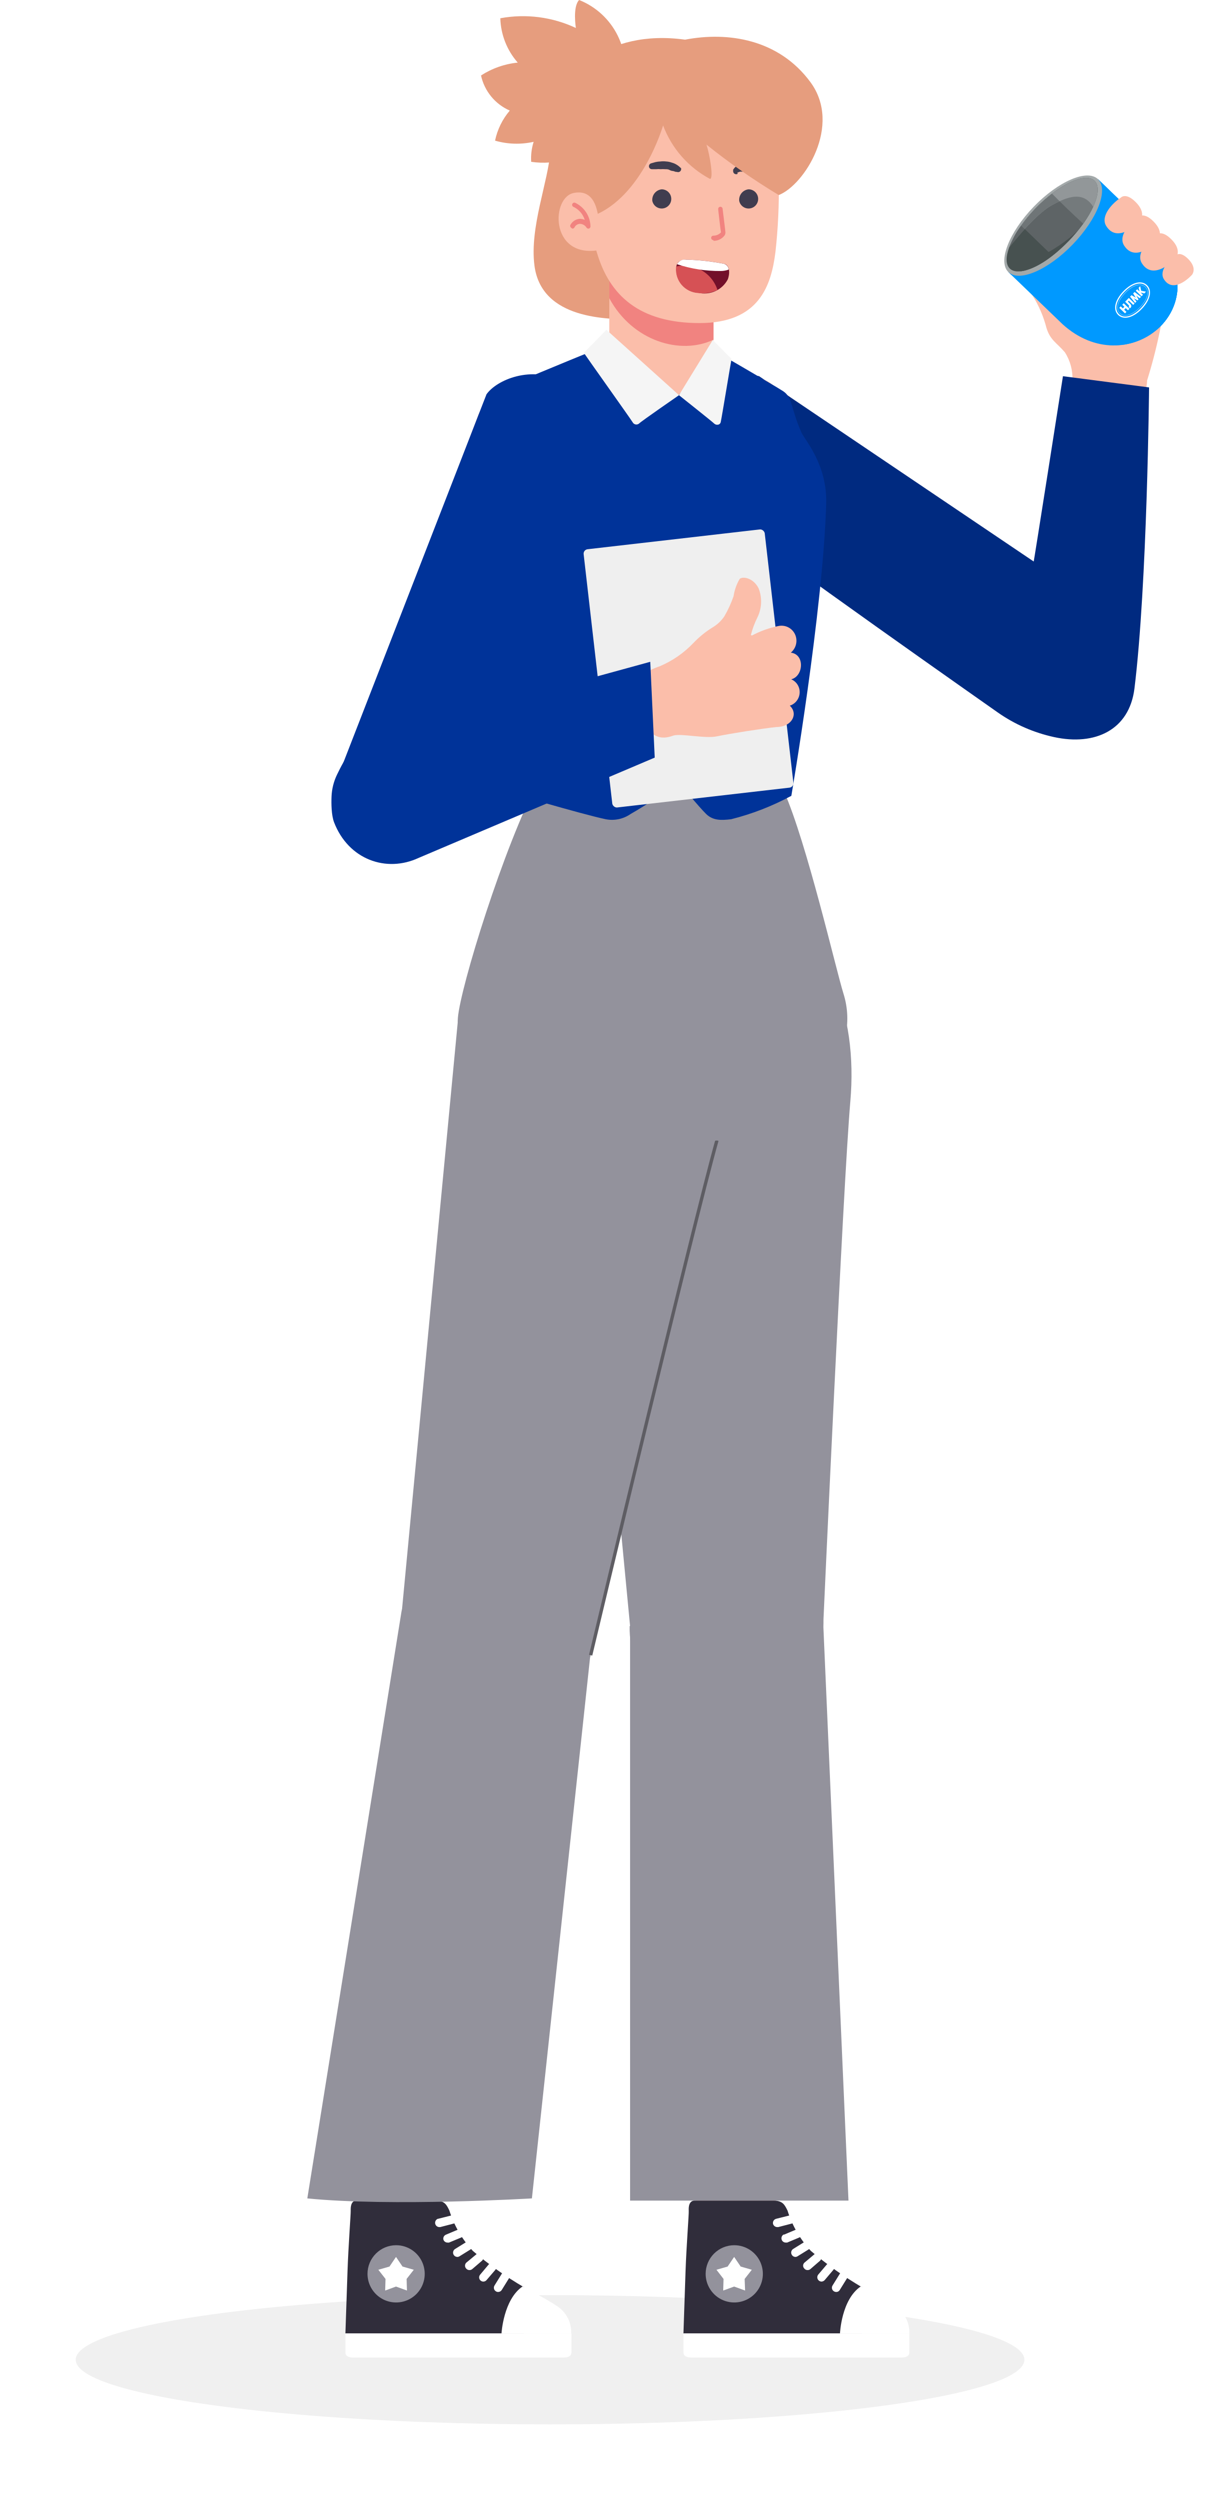 <svg width="271" height="561" viewBox="0 0 271 561" fill="none" xmlns="http://www.w3.org/2000/svg">
<path d="M139.796 19.666C140.879 15.76 140.481 11.592 138.678 7.963C136.875 4.333 133.795 1.497 130.029 0C128.532 1.497 129.294 6.275 129.294 6.275C124.006 3.797 118.075 3.035 112.332 4.096C112.436 7.768 113.82 11.287 116.244 14.047C113.306 14.343 110.481 15.333 108 16.935C108.376 18.666 109.158 20.282 110.281 21.652C111.404 23.021 112.836 24.104 114.459 24.812C112.806 26.747 111.668 29.068 111.151 31.56C113.971 32.373 116.951 32.464 119.815 31.822C119.353 33.271 119.166 34.794 119.264 36.312C121.984 36.712 124.758 36.507 127.39 35.713C130.022 34.919 132.447 33.554 134.492 31.717C137.205 28.186 139.025 24.052 139.796 19.666Z" fill="#E69D7E"/>
<path d="M123.57 33.844C123.15 40.645 118.87 50.964 119.999 59.602C121.574 71.784 136.645 71.653 142.474 71.653H151.112V33.844H123.57Z" fill="#E69D7E"/>
<path d="M136.803 57.658V79.95C136.803 79.95 138.562 87.617 150.325 87.617C152.665 87.814 154.992 87.108 156.828 85.643C158.664 84.178 159.87 82.066 160.197 79.74V57.684L136.803 57.658Z" fill="#FBBEAA"/>
<path d="M160.197 76.221C152.819 79.74 142.028 76.589 136.803 66.927V57.658H160.197V76.221Z" fill="#F18380"/>
<path d="M174.848 40.539C174.944 45.87 174.699 51.203 174.113 56.503C173.168 64.091 170.463 72.493 157.073 72.493C143.682 72.493 136.829 66.428 133.967 56.503C132.234 50.516 128.716 41.642 130.16 31.402C131.604 21.162 137.774 14.467 152.32 14.073C166.866 13.679 176.345 20.217 174.848 40.539Z" fill="#FBBEAA"/>
<path d="M146.465 45.108C146.554 45.503 146.753 45.866 147.039 46.154C147.325 46.441 147.687 46.642 148.082 46.733C148.477 46.824 148.89 46.802 149.273 46.669C149.656 46.535 149.994 46.297 150.247 45.98C150.5 45.663 150.659 45.282 150.705 44.879C150.751 44.476 150.682 44.068 150.506 43.703C150.331 43.337 150.055 43.029 149.712 42.813C149.369 42.597 148.971 42.482 148.566 42.482C148.255 42.515 147.953 42.609 147.679 42.759C147.404 42.909 147.162 43.112 146.967 43.356C146.772 43.6 146.627 43.881 146.541 44.182C146.454 44.482 146.429 44.797 146.465 45.108Z" fill="#403D4F"/>
<path d="M165.973 45.108C166.062 45.503 166.261 45.866 166.547 46.154C166.833 46.441 167.195 46.642 167.59 46.733C167.985 46.824 168.398 46.802 168.781 46.669C169.164 46.535 169.502 46.297 169.755 45.98C170.008 45.663 170.167 45.282 170.213 44.879C170.259 44.476 170.19 44.068 170.014 43.703C169.839 43.337 169.563 43.029 169.22 42.813C168.877 42.597 168.479 42.482 168.074 42.482C167.763 42.515 167.461 42.609 167.187 42.759C166.912 42.909 166.67 43.112 166.475 43.356C166.28 43.6 166.135 43.881 166.049 44.182C165.963 44.482 165.937 44.797 165.973 45.108Z" fill="#403D4F"/>
<path d="M152.819 37.677C152.819 37.677 152.819 37.677 152.583 37.441C152.373 37.252 152.144 37.085 151.9 36.942C151.575 36.742 151.221 36.592 150.85 36.496C150.437 36.343 150.003 36.255 149.564 36.233C149.136 36.181 148.704 36.181 148.277 36.233C147.915 36.245 147.555 36.289 147.201 36.365L146.177 36.653C146.007 36.708 145.866 36.826 145.783 36.983C145.7 37.14 145.681 37.323 145.73 37.494C145.77 37.63 145.853 37.75 145.967 37.835C146.08 37.92 146.218 37.966 146.36 37.966H147.384C147.689 37.927 147.998 37.927 148.303 37.966C148.653 37.94 149.004 37.94 149.354 37.966C149.695 37.966 150.036 37.966 150.351 38.15C150.666 38.334 150.929 38.36 151.191 38.386L151.743 38.57H151.979C152.143 38.641 152.328 38.646 152.495 38.582C152.662 38.518 152.797 38.391 152.872 38.229C152.918 38.139 152.942 38.041 152.942 37.94C152.942 37.84 152.918 37.74 152.872 37.651L152.819 37.677Z" fill="#403D4F"/>
<path d="M165.58 38.675H165.737L166.157 38.518H166.446H166.735C166.967 38.441 167.204 38.38 167.444 38.334C167.687 38.295 167.935 38.295 168.179 38.334C168.405 38.295 168.636 38.295 168.862 38.334H169.702C169.878 38.327 170.045 38.252 170.168 38.125C170.29 37.998 170.358 37.828 170.358 37.651C170.353 37.521 170.311 37.395 170.236 37.288C170.162 37.181 170.059 37.097 169.938 37.047L169.124 36.758C168.827 36.661 168.518 36.608 168.205 36.601C167.857 36.549 167.503 36.549 167.155 36.601C166.465 36.67 165.81 36.934 165.265 37.362C165.067 37.494 164.897 37.663 164.766 37.861C164.634 38.019 164.634 38.071 164.608 38.071V38.334C164.594 38.457 164.613 38.583 164.665 38.696C164.716 38.809 164.798 38.906 164.901 38.977C165.003 39.047 165.123 39.088 165.248 39.095C165.372 39.102 165.496 39.075 165.606 39.016L165.58 38.675Z" fill="#403D4F"/>
<path d="M160.197 54.035C160.638 54.045 161.075 53.959 161.479 53.782C161.883 53.605 162.243 53.342 162.534 53.011C162.648 52.898 162.737 52.763 162.796 52.614C162.855 52.464 162.882 52.305 162.875 52.144C162.875 51.856 162.403 48.232 162.245 46.893C162.245 46.761 162.193 46.634 162.099 46.54C162.006 46.447 161.879 46.394 161.746 46.394C161.614 46.394 161.487 46.447 161.394 46.54C161.3 46.634 161.248 46.761 161.248 46.893C161.248 47.103 161.799 51.856 161.878 52.144C161.66 52.378 161.395 52.565 161.101 52.691C160.808 52.818 160.491 52.882 160.171 52.88C160.039 52.88 159.912 52.932 159.818 53.026C159.725 53.119 159.672 53.246 159.672 53.378C159.672 53.511 159.725 53.638 159.818 53.731C159.912 53.825 160.039 53.877 160.171 53.877L160.197 54.035Z" fill="#F18380"/>
<path d="M162.665 59.207C163.663 59.47 164.004 60.94 163.427 62.647C162.823 63.821 161.843 64.759 160.644 65.311C159.444 65.863 158.095 65.997 156.81 65.693C156.113 65.656 155.431 65.481 154.802 65.177C154.173 64.874 153.612 64.448 153.15 63.925C152.688 63.402 152.335 62.791 152.111 62.13C151.888 61.469 151.798 60.77 151.848 60.074C151.848 58.945 152.609 58.262 154.08 58.262C156.963 58.338 159.835 58.654 162.665 59.207Z" fill="#73102A"/>
<path d="M151.795 60.074C151.795 60.074 151.795 59.916 151.795 59.811C153.721 59.36 155.746 59.649 157.468 60.622C159.19 61.595 160.483 63.18 161.09 65.062C159.731 65.728 158.202 65.966 156.705 65.745C156.008 65.702 155.326 65.52 154.7 65.21C154.074 64.901 153.516 64.469 153.058 63.941C152.601 63.413 152.254 62.799 152.037 62.135C151.82 61.471 151.738 60.77 151.795 60.074Z" fill="#D65155"/>
<path d="M161.773 60.809C158.456 60.836 155.156 60.322 152.005 59.286C152.199 58.931 152.496 58.642 152.857 58.459C153.218 58.277 153.626 58.208 154.027 58.262C156.91 58.338 159.782 58.654 162.613 59.208C162.887 59.3 163.128 59.471 163.306 59.7C163.483 59.929 163.589 60.205 163.61 60.494C163.021 60.708 162.399 60.815 161.773 60.809Z" fill="white"/>
<path d="M148.881 28.146C148.881 28.146 144.233 44.215 133.127 48.442C131.837 48.458 130.563 48.164 129.411 47.583C128.26 47.003 127.265 46.154 126.51 45.108C123.561 38.903 122.73 31.902 124.147 25.179C126.012 16.988 135.858 6.433 153.817 8.901C163.4 7.063 174.822 8.743 181.963 18.432C189.105 28.12 180.598 41.537 174.848 43.769C169.192 40.364 163.771 36.583 158.622 32.452C159.409 34.92 160.25 40.145 159.409 40.145C154.556 37.561 150.812 33.295 148.881 28.146Z" fill="#E69D7E"/>
<path d="M134.492 50.385C134.282 46.815 133.311 42.508 128.978 43.27C123.727 44.031 123.36 57.816 134.23 56.162L134.492 50.385Z" fill="#FBBEAA"/>
<path d="M128.532 51.305C128.622 51.301 128.71 51.275 128.788 51.229C128.866 51.183 128.931 51.119 128.978 51.042C129.087 50.81 129.257 50.611 129.47 50.468C129.683 50.325 129.93 50.242 130.186 50.228C130.486 50.231 130.781 50.31 131.042 50.456C131.304 50.603 131.524 50.814 131.683 51.068C131.742 51.163 131.831 51.235 131.935 51.273C132.04 51.311 132.155 51.313 132.26 51.278C132.361 51.235 132.446 51.161 132.502 51.066C132.559 50.972 132.585 50.863 132.576 50.753C132.542 49.646 132.202 48.57 131.595 47.643C130.989 46.716 130.137 45.975 129.136 45.502C129.073 45.477 129.006 45.465 128.938 45.468C128.87 45.47 128.804 45.486 128.742 45.514C128.681 45.543 128.626 45.584 128.581 45.635C128.536 45.685 128.502 45.744 128.48 45.809C128.459 45.873 128.451 45.941 128.456 46.008C128.462 46.076 128.481 46.141 128.513 46.201C128.545 46.261 128.589 46.313 128.642 46.356C128.695 46.398 128.756 46.429 128.821 46.447C129.407 46.736 129.928 47.14 130.353 47.637C130.777 48.134 131.096 48.712 131.289 49.335C130.924 49.179 130.531 49.099 130.134 49.099C129.709 49.139 129.301 49.282 128.944 49.515C128.587 49.749 128.293 50.065 128.086 50.438C128.053 50.495 128.031 50.558 128.023 50.623C128.014 50.688 128.019 50.754 128.036 50.818C128.053 50.881 128.082 50.941 128.122 50.992C128.163 51.044 128.213 51.088 128.27 51.121C128.334 51.209 128.427 51.274 128.532 51.305Z" fill="#F18380"/>
<g opacity="0.3" filter="url(#filter0_f_1_1976)">
<ellipse cx="106.5" cy="14.5" rx="106.5" ry="14.5" transform="matrix(1 0 0 -1 17 544)" fill="#CBCBCB"/>
</g>
<path d="M240.787 85.356C240.889 83.121 240.291 80.91 239.075 79.031C237.204 76.862 235.802 76.328 234.958 73.59C234.309 71.049 233.271 68.623 231.883 66.398C230.89 65.034 229.402 63.917 229.402 62.876C229.402 61.834 231.387 59.825 234.214 60.395C235.425 60.773 236.538 61.413 237.473 62.271C238.407 63.128 239.141 64.182 239.621 65.356C239.892 64.641 240.051 63.888 240.092 63.124L240.712 45.92C240.722 45.526 240.81 45.137 240.972 44.778C241.134 44.418 241.366 44.095 241.655 43.827C241.944 43.559 242.284 43.351 242.655 43.216C243.025 43.082 243.419 43.023 243.813 43.043C244.44 43.069 245.042 43.292 245.536 43.679C245.787 43.875 249.982 48.963 254.077 54.006C258.051 58.901 261.931 63.754 262.018 64.05C261.222 71.28 259.726 78.415 257.553 85.356C257.527 86.515 257.259 87.655 256.765 88.704C256.272 89.753 255.564 90.687 254.688 91.446C253.812 92.206 252.787 92.773 251.679 93.112C250.57 93.452 249.403 93.555 248.252 93.417C247.211 93.451 246.174 93.262 245.212 92.861C244.251 92.46 243.386 91.856 242.678 91.092C241.97 90.327 241.435 89.419 241.108 88.43C240.782 87.44 240.672 86.392 240.787 85.356Z" fill="#FBBEAA"/>
<path d="M246.529 40.204L259.517 52.747C262.647 56.256 264.127 59.811 264.36 63.097C264.355 63.103 264.358 63.106 264.355 63.109C264.688 67.705 262.589 71.765 259.22 74.384C259.156 74.443 259.08 74.501 259.009 74.553C258.988 74.568 258.971 74.586 258.957 74.601C257.108 75.972 254.896 76.92 252.514 77.313C251.727 77.446 250.914 77.515 250.088 77.508C250.018 77.51 249.975 77.514 249.965 77.51C249.946 77.509 249.918 77.51 249.877 77.511C246.169 77.46 242.218 76.04 238.622 72.797L226.401 61.047L246.529 40.204Z" fill="#0099FF"/>
<path d="M264.359 63.112C264.879 70.313 259.439 76.183 252.515 77.312C251.305 77.41 250.411 77.487 250.088 77.508C250.019 77.51 249.975 77.513 249.965 77.51C249.946 77.508 249.918 77.51 249.877 77.51C249.17 77.464 243.725 76.957 236.392 69.588C230.749 63.922 228.375 61.857 228.375 61.857L235.684 58.882C235.684 58.882 247.081 71.143 253.85 72.138C260.622 73.142 263.99 67.426 264.359 63.112Z" fill="#0099FF"/>
<path d="M246.531 40.205L259.519 52.748C261.178 54.613 262.374 56.479 263.161 58.322C263.164 58.325 263.164 58.325 263.171 58.332C263.865 59.959 264.25 61.557 264.362 63.098L264.359 63.129C264.361 63.148 264.357 63.173 264.358 63.214C264.658 67.773 262.564 71.78 259.225 74.388C259.674 73.986 260.245 73.185 260.739 72.132C260.778 72.049 260.817 71.967 260.854 71.887C260.89 71.808 260.92 71.728 260.957 71.649C261.003 71.538 261.048 71.422 261.087 71.305C261.138 71.182 261.185 71.05 261.224 70.933C261.26 70.812 261.301 70.686 261.337 70.566L261.339 70.557C261.388 70.415 261.419 70.279 261.452 70.161C261.499 69.966 261.549 69.762 261.588 69.554C261.597 69.517 261.599 69.501 261.599 69.501C262.046 67.228 261.813 64.527 259.863 62.099C257.107 58.676 251.706 53.712 248.416 50.793C246.787 49.341 245.671 48.395 245.671 48.395C245.671 48.395 246.19 46.334 246.595 44.926C246.806 44.207 246.982 43.649 247.044 43.64C247.229 43.602 246.569 40.409 246.525 40.211L246.531 40.205Z" fill="#0099FF"/>
<path d="M246.529 40.205L259.517 52.747C261.177 54.613 262.372 56.478 263.159 58.322C261.826 56.008 258.913 51.78 254.05 49.731C251.898 48.828 250.168 49.45 248.421 50.793C246.21 52.498 243.966 55.357 240.785 57.775C235.082 62.107 227.284 61.895 227.02 61.639L226.693 61.324L228.125 61.601L232.803 60.348L236.033 58.137C236.033 58.137 242.909 51.018 243.138 50.78C243.367 50.543 246.606 44.927 246.606 44.927L246.536 40.212L246.529 40.205Z" fill="#0099FF"/>
<path d="M235.881 59.074L236.863 60.109C236.863 60.109 240.382 58.498 242.877 56.053C245.046 53.925 248.418 50.802 248.418 50.802L245.673 48.404L241.072 53.628L235.881 59.074Z" fill="#0099FF"/>
<path d="M228.378 61.861L228.714 62.175C228.159 62.109 227.56 61.971 227.021 61.645L226.405 61.051L228.378 61.861Z" fill="#0099FF"/>
<path d="M228.378 61.861L228.715 62.175C228.715 62.175 229.886 62.388 233.22 61.517C235 61.052 236.872 60.109 236.872 60.109L235.694 58.886C235.694 58.886 231.706 60.788 231.658 60.908C231.6 61.024 228.378 61.861 228.378 61.861Z" fill="#0099FF"/>
<path d="M240.846 54.859C246.403 49.104 248.947 42.544 246.527 40.208C244.107 37.871 237.64 40.642 232.083 46.396C226.525 52.151 223.982 58.711 226.402 61.047C228.822 63.384 235.288 60.614 240.846 54.859Z" fill="#A3A9AA"/>
<path d="M245.74 40.564C246.832 41.619 246.642 43.778 245.449 46.392C244.932 47.525 244.222 48.754 243.348 50.001C243.258 50.121 243.17 50.248 243.075 50.374C242.194 51.592 241.161 52.829 239.992 54.039C238.773 55.302 237.51 56.421 236.279 57.37C232.188 60.514 228.316 61.795 226.724 60.257C225.799 59.363 225.799 57.651 226.56 55.554C226.56 55.554 226.56 55.554 226.562 55.545C227.108 54.055 228.033 52.352 229.279 50.61C230.184 49.346 231.258 48.045 232.478 46.782C233.698 45.519 234.96 44.4 236.197 43.446C240.283 40.308 244.151 39.029 245.74 40.564Z" fill="#475150"/>
<path d="M264.359 63.217C264.66 67.777 262.566 71.783 259.227 74.392C259.227 74.392 260.151 73.33 260.741 72.135C260.78 72.052 260.819 71.97 260.856 71.891C260.892 71.811 260.922 71.731 260.959 71.652C261.01 71.536 261.053 71.422 261.089 71.308C261.14 71.185 261.187 71.053 261.226 70.936C261.267 70.803 261.309 70.684 261.339 70.569L261.341 70.56C261.39 70.418 261.421 70.282 261.454 70.165C261.538 69.862 261.577 69.647 261.59 69.557C261.599 69.52 261.601 69.504 261.601 69.504C261.601 69.504 262.714 68.282 263.398 66.878C264.32 64.99 264.334 63.731 264.359 63.217Z" fill="#0099FF"/>
<path d="M253.751 71.579C254.489 72.659 254.721 73.588 254.116 74.276C252.498 76.14 246.442 75.174 242.381 71.557C238.324 67.937 235.641 62.893 237.259 61.029C237.347 60.931 237.437 60.845 237.541 60.779L237.546 60.773C239.355 59.437 243.457 61.834 247.313 65.26C249.844 67.531 252.513 69.771 253.751 71.579Z" fill="#0099FF"/>
<path d="M254.115 72.176C254.115 72.176 250.279 72.127 246.398 69.222C243.901 67.36 237.539 60.782 237.539 60.782L237.545 60.776C239.353 59.439 243.358 61.639 247.28 64.974C253.663 70.404 254.115 72.176 254.115 72.176Z" fill="#0099FF"/>
<path d="M236.196 43.446L243.196 50.205C243.196 50.205 241.351 52.665 239.991 54.039C238.754 55.285 237.509 56.421 236.277 57.37L229.277 50.61C230.182 49.346 231.257 48.045 232.476 46.782C233.699 45.516 234.961 44.397 236.196 43.446Z" fill="#5E6466"/>
<path d="M245.739 40.564C246.831 41.618 246.554 43.735 245.447 46.391C244.791 47.969 243.196 50.205 243.196 50.205C243.196 50.205 239.899 47.154 237.9 45.16C236.919 44.179 236.196 43.446 236.196 43.446C240.281 40.308 244.15 39.029 245.739 40.564Z" fill="#747A7C"/>
<path d="M245.74 40.564C246.832 41.619 246.641 43.778 245.449 46.392C243.682 43.579 241.128 43.669 237.949 45.138C237.93 45.137 237.916 45.152 237.901 45.16C237.292 45.443 236.66 45.778 236.005 46.143C234.165 47.192 231.92 49.378 230.078 51.376C228.1 53.535 226.593 55.478 226.563 55.552C226.563 55.552 226.563 55.552 226.565 55.542C227.11 54.052 228.036 52.349 229.281 50.607C230.186 49.343 231.261 48.042 232.48 46.779C233.179 46.056 233.892 45.38 234.603 44.755C235.135 44.288 235.666 43.85 236.197 43.446C240.282 40.308 244.151 39.029 245.74 40.564Z" fill="#929799"/>
<path d="M236.196 43.446L237.9 45.16C237.291 45.443 236.659 45.778 236.004 46.143C234.165 47.191 231.919 49.378 230.077 51.376L229.281 50.607C230.185 49.343 231.26 48.042 232.479 46.779C233.178 46.056 233.891 45.38 234.602 44.755L236.196 43.446Z" fill="#6F7577"/>
<path d="M230.077 51.376L229.28 50.607C229.28 50.607 228.354 51.781 227.66 53.168C226.966 54.555 226.562 55.551 226.562 55.551L230.077 51.376Z" fill="#5E6466"/>
<path d="M241.983 51.717C240.905 53.049 239.565 54.499 237.889 56.027C232.697 60.784 229.138 60.871 229.138 60.871C229.138 60.871 228.029 59.737 232.788 53.995C232.788 53.995 232.047 55.159 231.812 56.181C231.684 56.745 232 57.566 233.859 57.207C235.343 56.916 239.976 53.83 241.983 51.717Z" fill="#475150"/>
<path d="M238.778 49.555C238.9 49.672 238.754 50.018 238.456 50.327C238.158 50.635 237.817 50.793 237.696 50.675C237.574 50.558 237.717 50.215 238.018 49.904C238.319 49.599 238.66 49.441 238.778 49.555Z" fill="#5E6466"/>
<path d="M248.377 50.721C246.968 48.474 249.829 45.51 251.644 44.352C251.644 44.352 252.736 43.088 255 45.352C257.5 47.852 256 49.563 256 49.563C254.367 51.3 250.555 54.195 248.377 50.721Z" fill="#FBBEAA"/>
<path d="M252.377 55.073C250.968 52.825 253.829 49.862 255.644 48.703C255.644 48.703 256.736 47.44 259 49.704C261.5 52.204 260 53.915 260 53.915C258.367 55.652 254.555 58.547 252.377 55.073Z" fill="#FBBEAA"/>
<path d="M256.377 59.073C254.968 56.825 257.829 53.862 259.644 52.703C259.644 52.703 260.736 51.44 263 53.704C265.5 56.204 264 57.915 264 57.915C262.367 59.652 258.555 62.547 256.377 59.073Z" fill="#FBBEAA"/>
<path d="M261.313 62.633C260.145 60.749 262.516 58.265 264.02 57.295C264.02 57.295 264.925 56.236 266.801 58.133C268.873 60.228 267.63 61.663 267.63 61.663C266.276 63.119 263.117 65.545 261.313 62.633Z" fill="#FBBEAA"/>
<path d="M156.203 490.134C156.203 487.746 157.151 485.456 158.84 483.768C160.528 482.079 162.818 481.131 165.206 481.131C167.594 481.131 169.884 482.079 171.572 483.768C173.261 485.456 174.209 487.746 174.209 490.134V509.703H156.203V490.134Z" fill="#FBBEAA"/>
<path d="M173.565 493.78C175.772 493.78 176.169 494.748 176.814 496.012C177.86 499.383 179.648 502.477 182.047 505.065C185.629 508.116 189.471 510.847 193.531 513.225V523.593H153.45C153.45 523.593 153.723 515.408 153.921 509.629C154.119 503.85 154.69 496.806 154.64 496.062C154.591 495.318 154.64 493.78 156.004 493.78H173.565Z" fill="#302D3B"/>
<path d="M158.434 510.199C158.43 511.472 158.803 512.717 159.507 513.777C160.211 514.838 161.214 515.665 162.389 516.154C163.563 516.643 164.857 516.773 166.106 516.526C167.354 516.279 168.501 515.666 169.401 514.766C170.301 513.866 170.913 512.72 171.16 511.471C171.407 510.223 171.278 508.929 170.788 507.754C170.299 506.579 169.472 505.576 168.412 504.872C167.352 504.168 166.106 503.795 164.834 503.8C163.138 503.807 161.515 504.483 160.316 505.682C159.117 506.88 158.441 508.504 158.434 510.199Z" fill="#93929C"/>
<path d="M164.833 506.429L163.37 508.587L160.865 509.306L162.452 511.365L162.378 513.969L164.833 513.076L167.289 513.969L167.19 511.365L168.802 509.306L166.297 508.587L164.833 506.429Z" fill="white"/>
<path d="M193.258 513.052C193.258 513.052 198.937 516.053 201.07 517.516C202.058 518.185 202.86 519.094 203.402 520.156C203.944 521.219 204.209 522.401 204.171 523.593H188.595C188.595 523.593 188.917 515.979 193.258 513.052Z" fill="white"/>
<path d="M153.45 523.593V527.884C153.45 528.603 154.095 529 155.186 529H202.46C203.526 529 204.171 528.603 204.171 527.884V523.593H153.45Z" fill="white"/>
<path d="M188.594 510.15C188.732 509.939 188.946 509.79 189.191 509.734C189.437 509.679 189.694 509.721 189.909 509.852C190.016 509.918 190.109 510.005 190.182 510.107C190.255 510.209 190.307 510.324 190.334 510.447C190.362 510.569 190.365 510.696 190.343 510.82C190.321 510.943 190.275 511.061 190.207 511.167L188.545 513.845C188.465 513.984 188.349 514.099 188.209 514.177C188.07 514.256 187.911 514.296 187.751 514.292C187.567 514.289 187.388 514.238 187.23 514.143C187.123 514.077 187.031 513.991 186.958 513.889C186.885 513.787 186.833 513.671 186.805 513.548C186.777 513.426 186.774 513.299 186.796 513.176C186.818 513.052 186.864 512.934 186.933 512.829L188.594 510.15Z" fill="white"/>
<path d="M185.668 508.091C185.749 507.997 185.849 507.919 185.96 507.863C186.071 507.807 186.193 507.773 186.317 507.764C186.441 507.755 186.566 507.77 186.685 507.809C186.803 507.848 186.913 507.91 187.007 507.992C187.102 508.073 187.179 508.172 187.235 508.284C187.291 508.395 187.325 508.517 187.334 508.641C187.344 508.765 187.328 508.89 187.289 509.009C187.25 509.127 187.188 509.237 187.106 509.331L185.172 511.613C185.083 511.718 184.973 511.802 184.849 511.862C184.725 511.922 184.59 511.955 184.453 511.96C184.273 511.957 184.098 511.904 183.947 511.806C183.796 511.709 183.675 511.571 183.597 511.409C183.52 511.247 183.49 511.066 183.509 510.888C183.529 510.709 183.598 510.539 183.709 510.398L185.668 508.091Z" fill="white"/>
<path d="M182.915 505.785C183.112 505.658 183.349 505.607 183.581 505.641C183.814 505.676 184.025 505.793 184.177 505.973C184.329 506.152 184.41 506.38 184.406 506.614C184.402 506.849 184.313 507.074 184.155 507.248L181.948 509.158C181.775 509.305 181.555 509.384 181.328 509.381C181.191 509.386 181.055 509.36 180.931 509.304C180.806 509.248 180.696 509.164 180.609 509.059C180.517 508.973 180.444 508.869 180.394 508.754C180.344 508.639 180.318 508.515 180.318 508.389C180.318 508.264 180.344 508.139 180.394 508.024C180.444 507.909 180.517 507.805 180.609 507.719L182.915 505.785Z" fill="white"/>
<path d="M178.078 504.644L180.559 503.106C180.776 502.977 181.036 502.939 181.282 502.999C181.527 503.059 181.74 503.213 181.873 503.428C181.94 503.535 181.985 503.655 182.005 503.779C182.025 503.904 182.02 504.031 181.99 504.154C181.96 504.276 181.906 504.392 181.83 504.493C181.755 504.594 181.66 504.679 181.551 504.743L179.07 506.281C178.923 506.378 178.751 506.43 178.574 506.429C178.413 506.426 178.255 506.38 178.116 506.298C177.977 506.215 177.861 506.098 177.781 505.958C177.65 505.743 177.607 505.486 177.663 505.241C177.718 504.995 177.867 504.781 178.078 504.644Z" fill="white"/>
<path d="M175.995 501.444L178.772 500.279C179.009 500.18 179.276 500.18 179.513 500.277C179.75 500.375 179.939 500.563 180.037 500.8C180.086 500.915 180.111 501.039 180.111 501.164C180.111 501.29 180.086 501.414 180.037 501.529C179.989 501.644 179.918 501.749 179.828 501.837C179.739 501.924 179.633 501.993 179.517 502.04L176.739 503.205H176.367C176.153 503.194 175.949 503.112 175.786 502.972C175.624 502.832 175.513 502.642 175.47 502.432C175.428 502.222 175.456 502.003 175.551 501.811C175.646 501.619 175.802 501.464 175.995 501.37V501.444Z" fill="white"/>
<path d="M174.259 497.873L177.334 497.104C177.577 497.044 177.834 497.084 178.048 497.215C178.262 497.345 178.416 497.555 178.475 497.798C178.534 498.042 178.494 498.298 178.364 498.512C178.234 498.726 178.024 498.88 177.781 498.939L174.73 499.733H174.507C174.293 499.73 174.086 499.659 173.916 499.529C173.746 499.4 173.623 499.219 173.564 499.013C173.511 498.77 173.553 498.516 173.683 498.304C173.812 498.091 174.018 497.937 174.259 497.873Z" fill="white"/>
<path d="M143.032 364.98C143.305 352.976 151.391 347.172 163.37 347.47C175.35 347.767 183.981 354.043 183.708 366.022L174.209 491.102H156.202L143.032 364.98Z" fill="#FBBEAA"/>
<path d="M80.306 490.134C80.306 487.746 81.255 485.456 82.943 483.768C84.632 482.079 86.922 481.131 89.31 481.131C91.698 481.131 93.987 482.079 95.676 483.768C97.364 485.456 98.313 487.746 98.313 490.134V509.703H80.306V490.134Z" fill="#FBBEAA"/>
<path d="M97.644 493.78C99.876 493.78 100.273 494.748 100.893 496.012C101.951 499.384 103.747 502.476 106.151 505.065C109.728 508.122 113.571 510.853 117.634 513.225V523.593H77.553C77.553 523.593 77.826 515.408 78.025 509.629C78.223 503.85 78.769 496.806 78.744 496.062C78.719 495.318 78.744 493.78 80.083 493.78H97.644Z" fill="#302D3B"/>
<path d="M82.514 510.199C82.509 511.471 82.882 512.715 83.585 513.775C84.287 514.834 85.289 515.662 86.462 516.152C87.636 516.642 88.928 516.772 90.176 516.527C91.424 516.282 92.571 515.672 93.472 514.775C94.372 513.878 94.987 512.733 95.237 511.486C95.486 510.24 95.361 508.947 94.875 507.771C94.39 506.596 93.566 505.591 92.51 504.884C91.453 504.177 90.21 503.8 88.938 503.8C87.239 503.8 85.608 504.473 84.404 505.673C83.2 506.872 82.521 508.5 82.514 510.199Z" fill="#93929C"/>
<path d="M88.913 506.429L87.45 508.587L84.945 509.306L86.557 511.365L86.482 513.969L88.913 513.076L91.368 513.969L91.294 511.365L92.906 509.306L90.376 508.587L88.913 506.429Z" fill="white"/>
<path d="M117.336 513.052C117.336 513.052 123.041 516.053 125.149 517.516C126.142 518.18 126.948 519.087 127.49 520.151C128.033 521.215 128.294 522.4 128.25 523.593H112.599C112.599 523.593 113.021 515.979 117.336 513.052Z" fill="white"/>
<path d="M77.553 523.593V527.884C77.553 528.603 78.174 529 79.265 529H126.588C127.68 529 128.3 528.603 128.3 527.884V523.593H77.553Z" fill="white"/>
<path d="M112.699 510.15C112.833 509.936 113.048 509.785 113.294 509.729C113.541 509.673 113.799 509.717 114.013 509.852C114.227 509.987 114.378 510.201 114.434 510.448C114.49 510.694 114.446 510.953 114.311 511.167L112.649 513.846C112.563 513.985 112.442 514.099 112.299 514.177C112.155 514.255 111.994 514.295 111.83 514.292C111.654 514.292 111.481 514.241 111.334 514.143C111.228 514.077 111.135 513.991 111.062 513.889C110.989 513.787 110.937 513.671 110.909 513.549C110.881 513.426 110.878 513.299 110.9 513.176C110.922 513.052 110.969 512.934 111.037 512.829L112.699 510.15Z" fill="white"/>
<path d="M109.747 508.091C109.91 507.901 110.141 507.781 110.391 507.758C110.641 507.735 110.89 507.81 111.086 507.967C111.278 508.135 111.398 508.37 111.421 508.624C111.444 508.878 111.369 509.132 111.21 509.331L109.251 511.613C109.165 511.721 109.055 511.809 108.931 511.869C108.806 511.929 108.67 511.96 108.531 511.96C108.35 511.962 108.171 511.911 108.017 511.814C107.864 511.717 107.742 511.577 107.666 511.412C107.59 511.247 107.563 511.063 107.589 510.883C107.615 510.703 107.692 510.535 107.812 510.398L109.747 508.091Z" fill="white"/>
<path d="M107.019 505.785C107.216 505.658 107.453 505.607 107.685 505.641C107.917 505.676 108.129 505.793 108.281 505.973C108.433 506.152 108.514 506.38 108.51 506.614C108.506 506.849 108.417 507.074 108.259 507.248L106.027 509.158C105.854 509.305 105.634 509.384 105.407 509.381C105.27 509.384 105.135 509.357 105.011 509.301C104.886 509.245 104.776 509.163 104.688 509.059C104.599 508.971 104.529 508.867 104.481 508.752C104.433 508.637 104.408 508.514 104.408 508.389C104.408 508.265 104.433 508.141 104.481 508.026C104.529 507.911 104.599 507.807 104.688 507.719L107.019 505.785Z" fill="white"/>
<path d="M102.182 504.644L104.663 503.106C104.876 503.016 105.116 503.005 105.337 503.077C105.558 503.148 105.745 503.297 105.866 503.496C105.986 503.694 106.031 503.93 105.992 504.159C105.954 504.388 105.834 504.595 105.655 504.743L103.174 506.281C103.027 506.378 102.855 506.43 102.678 506.429C102.513 506.427 102.351 506.383 102.208 506.301C102.064 506.218 101.945 506.1 101.86 505.958C101.731 505.74 101.693 505.481 101.753 505.235C101.813 504.989 101.967 504.777 102.182 504.644Z" fill="white"/>
<path d="M100.099 501.445L102.877 500.279C102.993 500.23 103.117 500.206 103.242 500.206C103.367 500.206 103.491 500.231 103.606 500.279C103.722 500.328 103.826 500.399 103.914 500.488C104.002 500.577 104.071 500.683 104.117 500.8C104.21 501.031 104.21 501.288 104.118 501.519C104.025 501.75 103.847 501.937 103.621 502.04L100.818 503.206C100.704 503.231 100.586 503.231 100.471 503.206C100.28 503.206 100.094 503.149 99.935 503.043C99.776 502.937 99.652 502.787 99.578 502.61C99.503 502.386 99.515 502.142 99.611 501.926C99.708 501.71 99.882 501.538 100.099 501.445Z" fill="white"/>
<path d="M98.362 497.873L101.413 497.104C101.66 497.044 101.92 497.083 102.138 497.212C102.356 497.342 102.515 497.553 102.579 497.798C102.609 497.919 102.614 498.044 102.595 498.167C102.576 498.289 102.533 498.407 102.469 498.513C102.404 498.619 102.319 498.711 102.219 498.784C102.119 498.858 102.005 498.91 101.884 498.939L98.834 499.733H98.586C98.362 499.716 98.152 499.622 97.99 499.466C97.828 499.311 97.725 499.105 97.699 498.882C97.673 498.66 97.725 498.435 97.846 498.246C97.966 498.058 98.149 497.917 98.362 497.848V497.873Z" fill="white"/>
<path d="M90.153 364.608C91.372 358.978 94.776 354.062 99.618 350.942C104.459 347.821 110.342 346.75 115.973 347.966C127.704 350.446 134.029 362.004 131.499 373.736L98.313 493.16H80.084L90.153 364.608Z" fill="#FBBEAA"/>
<path d="M141.469 364.2C141.536 361.35 142.163 358.541 143.316 355.933C144.468 353.326 146.123 350.971 148.185 349.003C150.248 347.035 152.678 345.492 155.336 344.463C157.995 343.434 160.83 342.939 163.68 343.006C166.53 343.073 169.339 343.7 171.946 344.853C174.554 346.005 176.909 347.659 178.877 349.722C180.845 351.784 182.387 354.214 183.416 356.873C184.445 359.531 184.941 362.367 184.874 365.217L190.505 493.794H141.47L141.469 364.2Z" fill="#93929C"/>
<path d="M90.156 361.546C91.502 356.051 94.938 351.298 99.734 348.297C104.53 345.296 110.307 344.284 115.837 345.476C121.367 346.668 126.215 349.97 129.348 354.68C132.482 359.39 133.655 365.137 132.618 370.698L119.424 493.294C119.424 493.294 87.825 495.179 69 493.294L90.156 361.546Z" fill="#93929C"/>
<path d="M247.55 142.402L176.317 88.283C168.009 82.975 162.354 85.802 157.939 91.482C155.923 94.231 154.988 97.626 155.312 101.02C155.637 104.413 157.199 107.569 159.7 109.886L230.759 162.244C233.263 164.359 236.487 165.426 239.758 165.223C243.03 165.019 246.096 163.561 248.319 161.153L248.642 160.806C249.822 159.547 250.733 158.061 251.319 156.439C251.906 154.816 252.156 153.091 252.054 151.369C251.951 149.647 251.499 147.964 250.725 146.422C249.951 144.88 248.871 143.512 247.55 142.402Z" fill="#FBBEAA"/>
<path d="M159.7 109.861C159.042 109.295 158.443 108.663 157.914 107.976C157.445 106.211 157.385 104.362 157.738 102.57C158.09 100.778 158.846 99.09 159.948 97.633C163.693 91.854 171.555 87.316 175.052 88.184L178.525 89.945L217.837 119.708C214.358 127.885 209.658 135.486 203.898 142.253L159.7 109.861Z" fill="#F18380"/>
<path d="M170.439 84.413L232.082 125.988C231.823 128.115 238.657 84.413 238.657 84.413L257.993 86.93C257.993 86.93 257.599 131.058 254.713 154.478C253.56 163.828 245.85 167.397 236.646 165.389C232.102 164.397 227.824 162.533 224.017 159.861C207.659 148.379 161.765 116.038 158.013 111.969C151.54 104.95 151.539 99.692 155.26 93.913C158.98 88.134 166.942 83.545 170.439 84.413Z" fill="#002A80"/>
<path d="M141.47 364.906L128.746 231.691C128.746 216.983 143.9 200.961 166.247 204.408C186.437 207.558 192.588 227.847 190.926 247.069C189.264 266.291 184.775 365.849 184.775 365.849C184.708 368.699 184.081 371.507 182.928 374.115C181.776 376.722 180.121 379.077 178.059 381.045C175.996 383.013 173.567 384.556 170.908 385.585C168.249 386.614 165.414 387.109 162.564 387.042C159.714 386.976 156.905 386.348 154.298 385.196C151.69 384.043 149.335 382.389 147.367 380.326C145.399 378.264 143.857 375.834 142.828 373.175C141.799 370.517 141.304 367.682 141.37 364.832L141.47 364.906Z" fill="#93929C"/>
<path d="M90.154 362.252L102.803 229.062C105.482 214.602 123.463 201.779 144.769 209.369C163.991 216.239 166.223 237.321 160.965 255.899C155.707 274.476 132.616 371.404 132.616 371.404C131.269 376.899 127.833 381.652 123.038 384.653C118.242 387.654 112.465 388.666 106.935 387.474C101.405 386.282 96.557 382.98 93.424 378.27C90.29 373.56 89.117 367.813 90.154 362.252Z" fill="#93929C"/>
<path d="M160.965 255.899C155.731 274.476 132.615 371.404 132.615 371.404" stroke="#5E5D63" stroke-width="0.75" stroke-miterlimit="10"/>
<path d="M157.244 82.305C157.244 82.305 168.207 84.215 170.34 84.785C171.599 85.081 172.762 85.691 173.72 86.558C174.679 87.426 175.402 88.523 175.821 89.746C177.185 92.995 184.204 114.275 184.849 116.582C185.285 119.123 184.876 121.737 183.684 124.023C182.667 126.801 177.408 139.45 177.408 139.45L176.615 180.201L147.002 184.898L118.626 180.201C118.626 180.201 108.705 104.404 108.209 99.716C107.713 95.029 110.045 85.976 115.65 84.835C121.255 83.694 136.633 82.355 136.633 82.355L157.244 82.305Z" fill="#FBBEAA"/>
<path d="M178.005 163.816V178.142C158.61 179.928 127.704 178.663 116.097 178.142C115.551 174.05 114.981 167.105 114.385 162.492C130.185 162.889 156.278 164.361 178.005 163.816Z" fill="white"/>
<path d="M75.718 176.555L107.49 92.945C111.732 84.016 118.007 83.421 124.852 85.901C128.018 87.164 130.608 89.549 132.127 92.601C133.646 95.653 133.988 99.157 133.087 102.445L100.372 184.566C99.38 187.69 97.217 190.309 94.336 191.872C91.455 193.435 88.08 193.821 84.92 192.949L84.449 192.825C82.782 192.371 81.225 191.581 79.874 190.505C78.522 189.429 77.404 188.089 76.587 186.566C75.77 185.044 75.272 183.371 75.122 181.65C74.973 179.929 75.176 178.195 75.718 176.555Z" fill="#FBBEAA"/>
<path d="M88.888 141.881L107.49 92.945C107.989 91.872 108.578 90.843 109.251 89.87C111.529 88.443 114.138 87.629 116.823 87.508C119.509 87.386 122.18 87.96 124.579 89.175C127.364 90.53 129.602 92.796 130.924 95.597C132.245 98.398 132.571 101.566 131.846 104.578C131.846 104.875 131.672 105.446 131.523 106.215L112.326 154.456C103.941 151.432 96.044 147.195 88.888 141.881Z" fill="#F18380"/>
<path d="M109.226 88.481L75 176.5C104.004 167.219 107.5 173.5 115.293 147.645C115.293 147.645 133.483 104.95 134.178 101.13C134.902 98.119 134.577 94.951 133.255 92.15C131.934 89.349 129.695 87.083 126.91 85.728C119.147 81.76 111.409 85.356 109.226 88.481Z" fill="#003399"/>
<path d="M102.803 228.418C103.348 221.547 113.088 190.006 121 175C121 175 137.885 168.464 149 168.5C160.597 168.538 176 177.5 176 177.5C181.159 189.182 187.652 217.405 189.364 222.911C190.397 226.151 190.522 229.612 189.726 232.917C188.93 236.223 187.244 239.248 184.849 241.662C178.971 248.334 163.817 255.973 160.32 255.973C145.274 253.824 130.526 249.946 116.37 244.415C108.383 241.067 102.282 235.313 102.803 228.418Z" fill="#93929C"/>
<path d="M153.64 163.821L95.282 187.749C88.059 191.124 80.59 190.28 77.343 181.852C76.75 180.281 76.481 178.606 76.555 176.928C76.628 175.25 77.041 173.604 77.77 172.091C78.498 170.577 79.526 169.228 80.792 168.124C82.058 167.02 83.534 166.184 85.132 165.668L149.569 147.455C155.535 145.227 160.269 146.967 161.925 151.454C163.882 156.987 161.218 160.728 153.64 163.821Z" fill="#FBBEAA"/>
<path d="M160.041 78.502C160.041 78.502 173.725 86.4 175.838 87.783C177.951 89.165 177.5 91.5 179.945 97.064C180.645 98.656 185.757 104.194 185.5 113C184.8 137.019 177.674 178.576 177.674 178.576C173.401 180.881 168.857 182.646 164.148 183.828C161.877 184.085 160.08 184.144 158.54 182.643C157 181.143 152.458 175.693 152.458 175.693C152.458 175.693 144.975 180.767 141.598 182.643C140.793 183.205 139.884 183.599 138.924 183.803C137.964 184.006 136.973 184.015 136.01 183.828C131.093 182.821 111.742 177.174 111.13 176.818C110.518 176.463 109.945 176.088 110.004 175.416C110.063 174.745 110.419 97.715 110.676 94.24C110.726 92.379 111.312 90.571 112.363 89.034C113.413 87.497 114.884 86.295 116.599 85.571C120.726 83.735 136.227 77.436 136.227 77.436L152.399 88.671L160.041 78.502Z" fill="#003399"/>
<path d="M160.041 76.291L152.438 88.672C152.438 88.672 159.903 94.596 160.337 95.03C160.771 95.465 161.64 95.425 161.818 94.734C161.996 94.043 164.148 80.912 164.187 80.912C164.225 80.842 164.245 80.764 164.245 80.684C164.245 80.605 164.225 80.527 164.187 80.457C163.99 80.319 160.041 76.291 160.041 76.291Z" fill="#F5F5F5"/>
<path d="M136.148 74L152.458 88.671C152.458 88.671 143.869 94.595 143.494 95.03C143.384 95.123 143.255 95.19 143.116 95.226C142.977 95.261 142.832 95.265 142.691 95.237C142.55 95.208 142.418 95.148 142.304 95.061C142.19 94.974 142.097 94.862 142.032 94.734C141.401 93.726 131.29 79.529 131.251 79.41C131.209 79.342 131.187 79.263 131.187 79.183C131.187 79.103 131.209 79.025 131.251 78.956C131.468 78.838 136.148 74 136.148 74Z" fill="#F5F5F5"/>
<g filter="url(#filter1_d_1_1976)">
<rect x="128.926" y="123.357" width="40.929" height="58.324" rx="1" transform="rotate(-6.555 128.926 123.357)" fill="#EFEFEF"/>
</g>
<path d="M148.143 149.497C150.99 148.294 153.563 146.512 155.701 144.263C157.024 142.874 158.525 141.669 160.163 140.679C161.123 140.079 161.952 139.286 162.598 138.352C163.45 136.902 164.156 135.371 164.704 133.783C164.907 132.415 165.372 131.096 166.074 129.902C166.741 129.29 169.096 129.617 170.318 131.993C170.739 133.051 170.93 134.19 170.878 135.334C170.826 136.478 170.531 137.601 170.015 138.627C169.406 139.857 168.93 141.148 168.593 142.477L168.815 142.61C170.678 141.621 172.668 140.904 174.726 140.48C175.472 140.313 176.25 140.404 176.933 140.736C177.616 141.069 178.165 141.625 178.492 142.314C178.819 143.004 178.904 143.787 178.734 144.537C178.565 145.287 178.149 145.961 177.556 146.45C180.767 146.819 180.402 151.771 177.646 152.426C178.236 152.673 178.734 153.099 179.073 153.644C179.412 154.189 179.575 154.827 179.54 155.473C179.506 156.119 179.275 156.741 178.879 157.255C178.484 157.768 177.942 158.15 177.328 158.346C179.286 160.151 177.855 163.126 174.3 163.139C171.411 163.433 163.686 164.642 160.999 165.221C158.311 165.799 152.909 164.52 151.174 165.057C148.59 166.003 145.59 166.019 143.302 159.222C141.013 152.425 145.485 150.375 148.143 149.497Z" fill="#FBBEAA"/>
<path d="M147 170L94 192.5C86.776 195.873 78.245 192.929 75 184.5C74.407 182.929 74.367 180.36 74.44 178.682C74.514 177.004 74.927 175.358 75.656 173.845C76.385 172.332 77.734 169.604 79 168.5C80.266 167.396 84.776 165.359 86.375 164.843L146 148.5L147 170Z" fill="#003399"/>
<path d="M251.301 69.076L251.625 68.74L252.098 69.197L252.444 68.839L251.971 68.382L252.296 68.047L253.587 69.294L253.263 69.63L252.752 69.136L252.406 69.494L252.917 69.988L252.593 70.324L251.301 69.076L251.301 69.076ZM253.452 66.849L254.744 68.096L254.431 68.421L253.445 67.469L253.24 67.681L253.611 68.039C253.778 68.2 253.971 68.409 254 68.609C254.041 68.822 253.917 69.028 253.695 69.18L253.375 68.871C253.586 68.73 253.552 68.61 253.297 68.363L252.618 67.708L253.45 66.846L253.452 66.849ZM253.723 66.568L254.047 66.233L254.998 66.784L254.414 65.853L254.738 65.517L256.182 66.608L255.879 66.921L255.113 66.331L255.63 67.178L255.414 67.402L254.551 66.913L255.167 67.659L254.864 67.972L253.723 66.568L253.723 66.568ZM255.009 65.237L255.333 64.901L255.857 65.408L255.646 64.577L256.003 64.207L256.232 65.25L257.306 65.444L256.917 65.846L256.101 65.641L256.626 66.148L256.302 66.484L255.01 65.236L255.009 65.237L255.009 65.237ZM252.232 65.346C250.287 67.361 249.832 69.496 251.059 70.682C252.275 71.856 254.404 71.339 256.35 69.324C258.306 67.299 258.737 65.162 257.523 63.989C256.295 62.803 254.188 63.32 252.232 65.346ZM256.159 69.139C254.332 71.031 252.357 71.566 251.244 70.491C250.118 69.404 250.597 67.422 252.423 65.531C254.26 63.629 256.213 63.091 257.339 64.179C258.453 65.254 257.997 67.236 256.159 69.139ZM252.602 65.704C250.885 67.483 250.417 69.325 251.427 70.301C252.437 71.276 254.262 70.745 255.98 68.966C257.697 67.187 258.165 65.345 257.155 64.37C256.146 63.393 254.321 63.925 252.602 65.704ZM255.942 68.93C254.245 70.687 252.446 71.219 251.461 70.268C250.477 69.317 250.946 67.499 252.642 65.743C254.338 63.987 256.139 63.454 257.123 64.404C258.109 65.354 257.639 67.172 255.942 68.93L255.942 68.93Z" fill="white"/>
<defs>
<filter id="filter0_f_1_1976" x="0" y="498" width="247" height="63" filterUnits="userSpaceOnUse" color-interpolation-filters="sRGB">
<feFlood flood-opacity="0" result="BackgroundImageFix"/>
<feBlend mode="normal" in="SourceGraphic" in2="BackgroundImageFix" result="shape"/>
<feGaussianBlur stdDeviation="8.5" result="effect1_foregroundBlur_1_1976"/>
</filter>
<filter id="filter1_d_1_1976" x="129.034" y="118.792" width="49.104" height="62.4" filterUnits="userSpaceOnUse" color-interpolation-filters="sRGB">
<feFlood flood-opacity="0" result="BackgroundImageFix"/>
<feColorMatrix in="SourceAlpha" type="matrix" values="0 0 0 0 0 0 0 0 0 0 0 0 0 0 0 0 0 0 127 0" result="hardAlpha"/>
<feOffset dx="2"/>
<feComposite in2="hardAlpha" operator="out"/>
<feColorMatrix type="matrix" values="0 0 0 0 0.604 0 0 0 0 0.6 0 0 0 0 0.631 0 0 0 1 0"/>
<feBlend mode="normal" in2="BackgroundImageFix" result="effect1_dropShadow_1_1976"/>
<feBlend mode="normal" in="SourceGraphic" in2="effect1_dropShadow_1_1976" result="shape"/>
</filter>
</defs>
</svg>
